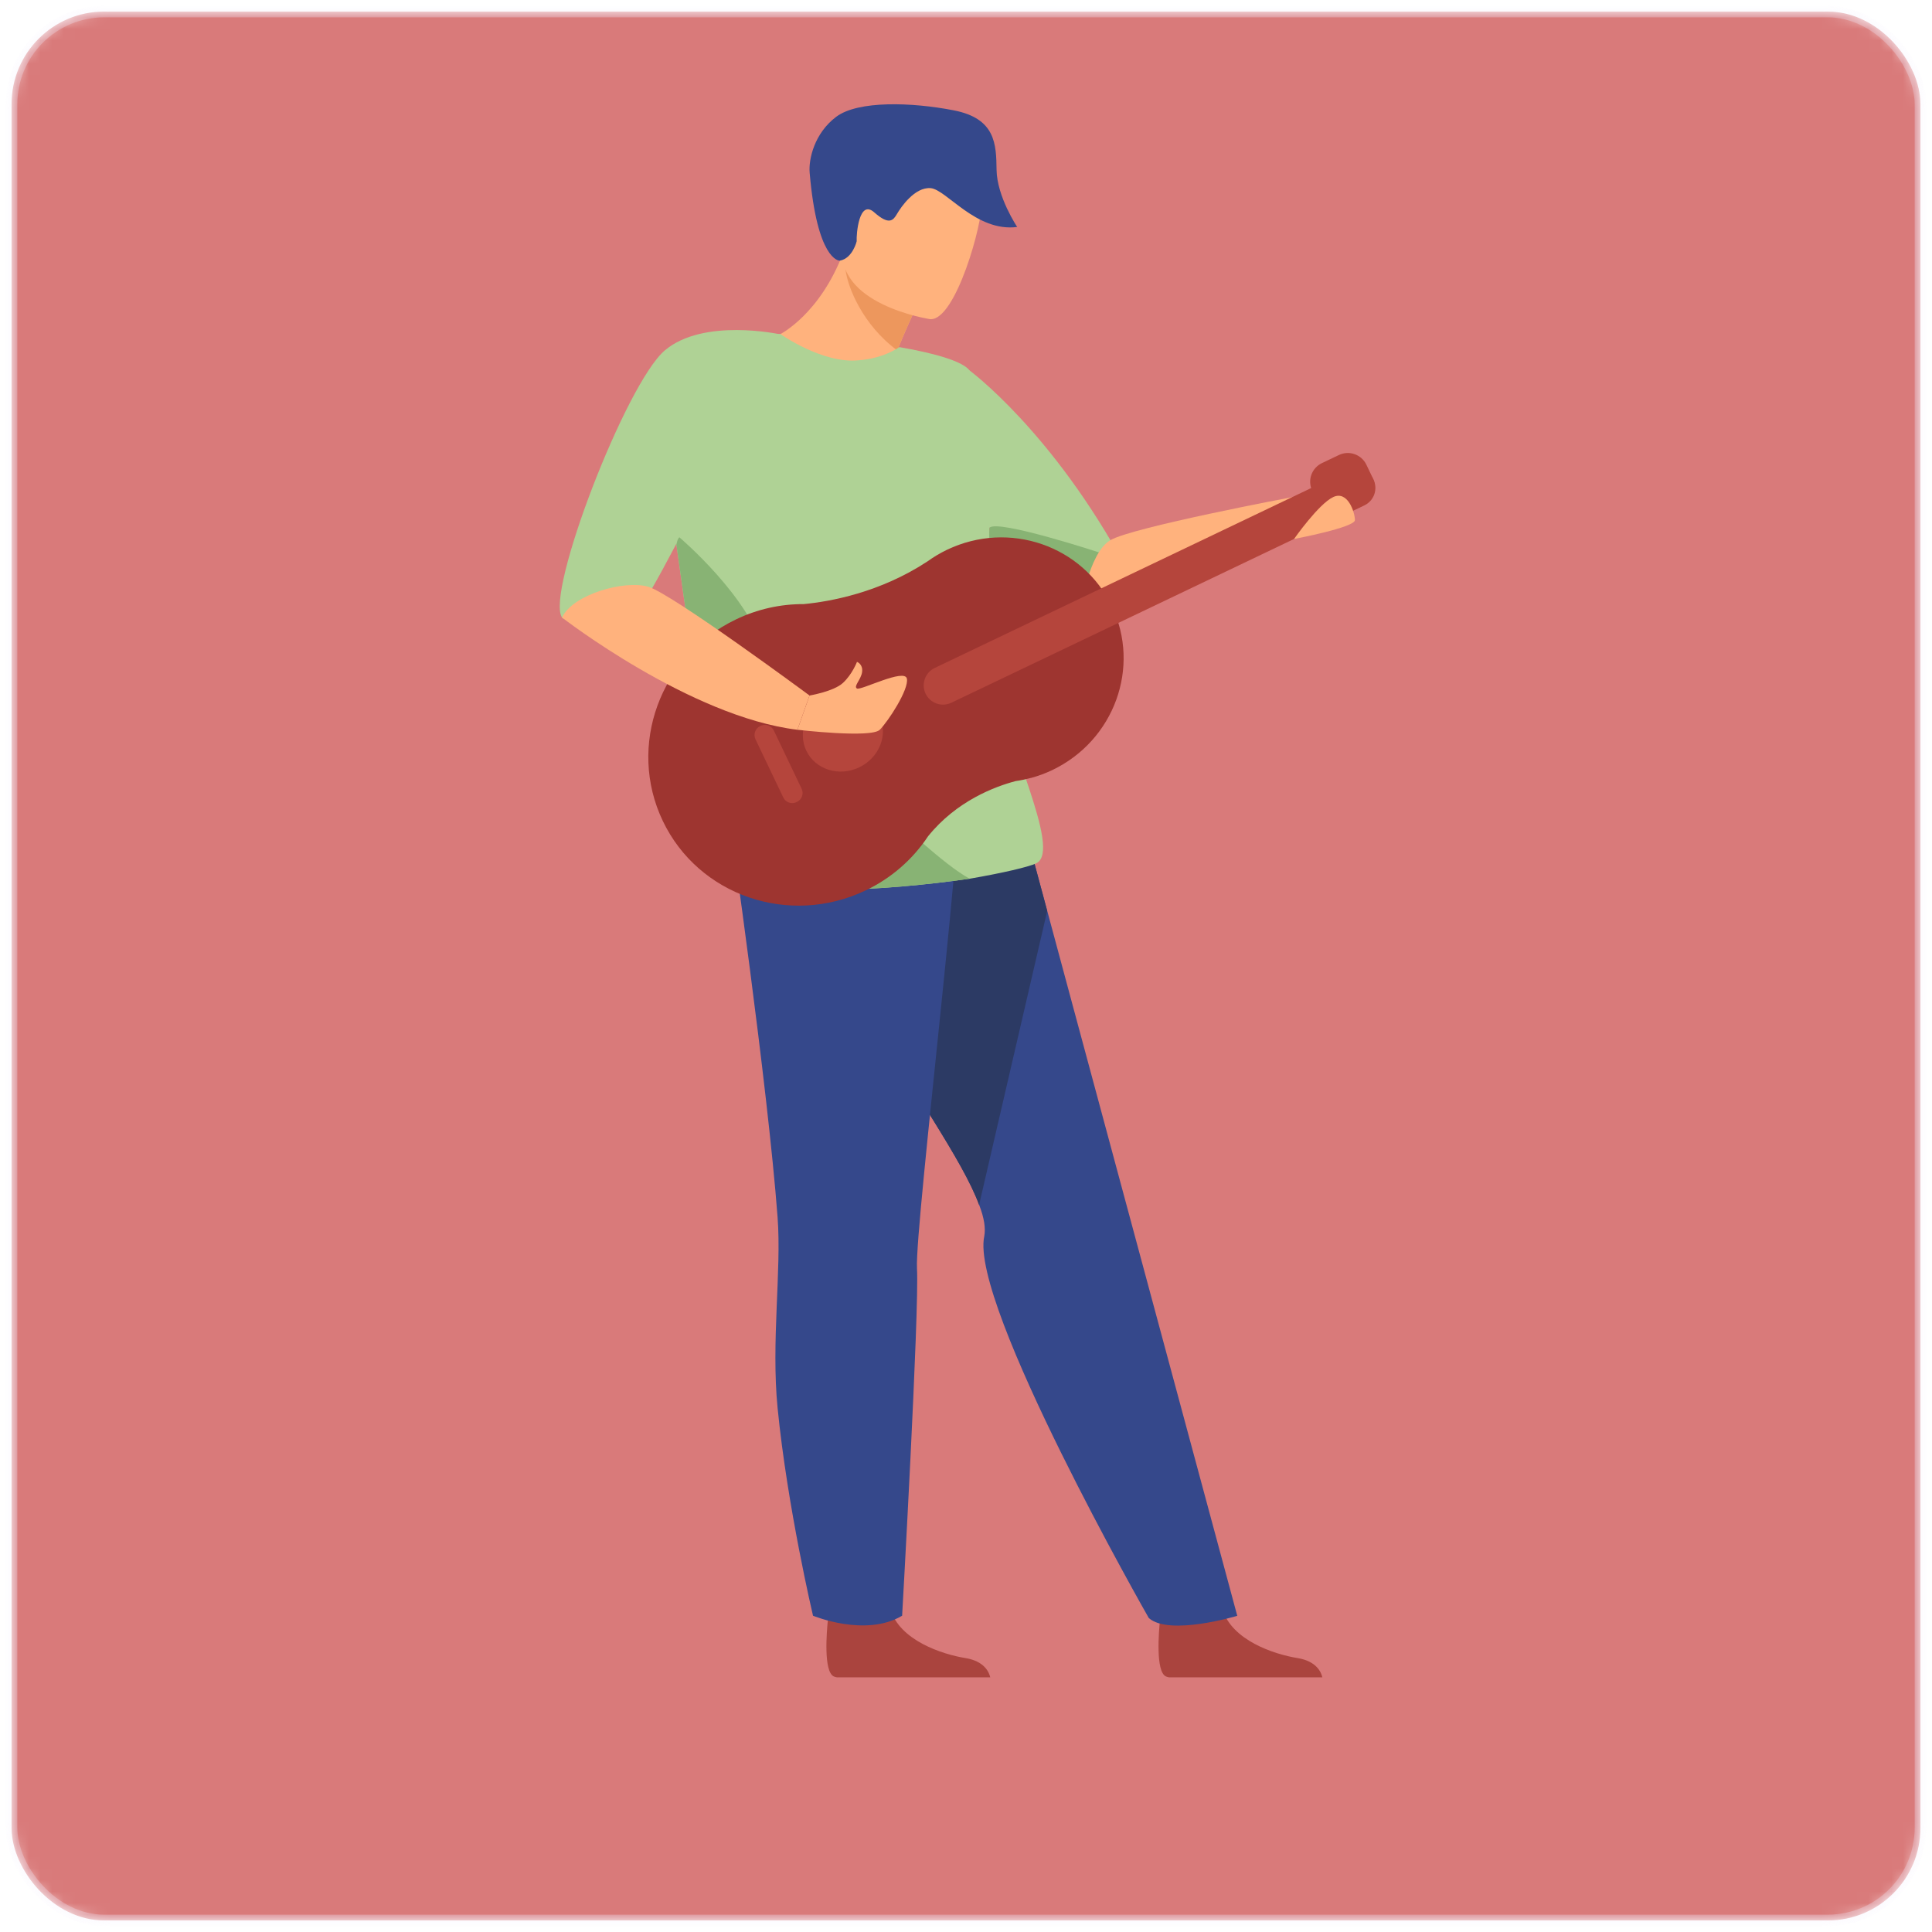 <svg width="167" height="167" viewBox="0 0 167 167" fill="none" xmlns="http://www.w3.org/2000/svg">
<mask id="mask0_206:37352" style="mask-type:alpha" maskUnits="userSpaceOnUse" x="0" y="0" width="167" height="167">
<rect x="1" y="1" width="165" height="165" rx="8" fill="#5988D6" stroke="#EDE6FC" stroke-opacity="0.3"/>
</mask>
<g mask="url(#mask0_206:37352)">
<rect x="1" y="1" width="165" height="165" rx="8" fill="#D97A7A" stroke="#EDE6FC" stroke-opacity="0.3"/>
<path d="M114.303 144.988H101.051C100.954 144.972 100.859 144.944 100.769 144.905C99.884 144.462 100.161 141.075 100.268 140.029C100.289 139.834 100.303 139.72 100.303 139.72C100.303 139.72 104.963 135.992 105.604 138.846C105.624 138.935 105.648 139.023 105.672 139.109C106.481 141.779 110.096 142.992 112.187 143.327C113.783 143.596 114.197 144.522 114.303 144.988Z" fill="#AA443E"/>
<path d="M106.948 139.67C106.948 139.67 101.071 141.439 99.3 139.859C99.3 139.859 83.814 112.743 85.078 106.865C85.205 106.171 85.078 105.285 84.636 104.148C81.792 96.372 66.685 79.623 69.214 66.349C70.478 60.028 88.428 70.96 88.428 70.96L92.411 85.749L106.948 139.67Z" fill="#35488B"/>
<path d="M90.519 78.74L84.632 104.152C81.788 96.376 66.681 79.627 69.21 66.353C70.478 60.028 88.428 70.96 88.428 70.96L90.519 78.74Z" fill="#2C3A64"/>
<path d="M67.42 28.898C67.42 28.898 69.325 34.622 74.634 34.666C74.634 34.666 76.577 32.669 77.295 30.911C77.384 30.695 77.47 30.486 77.553 30.286C78.37 28.311 78.883 27.223 78.883 27.223C78.708 27.052 73.007 21.531 72.915 21.77C70.889 27.18 67.42 28.898 67.42 28.898Z" fill="#FFB27D"/>
<path d="M73.09 23.317C73.26 24.798 74.564 28.083 77.554 30.286C78.371 28.311 78.883 27.223 78.883 27.223C78.71 27.095 73.037 22.88 73.09 23.317Z" fill="#ED975D"/>
<path d="M80.393 27.587C80.393 27.587 72.005 26.328 72.869 21.117C73.733 15.906 73.232 12.233 78.624 12.816C84.016 13.398 84.724 15.559 84.859 17.37C84.994 19.181 82.597 27.78 80.393 27.587Z" fill="#FFB27D"/>
<path d="M72.61 22.528C72.478 22.553 70.626 22.401 69.986 14.929C69.883 13.756 70.398 11.508 72.285 10.093C74.172 8.679 78.814 8.831 82.438 9.537C86.063 10.242 86.113 12.461 86.142 14.681C86.177 17.013 87.925 19.619 87.925 19.619C84.373 20.082 81.799 16.364 80.435 16.262C79.071 16.16 77.881 17.899 77.545 18.475C77.21 19.051 76.866 19.504 75.561 18.35C74.255 17.195 74.013 20.239 74.051 20.856C74.051 20.856 73.708 22.316 72.61 22.528Z" fill="#35488B"/>
<path d="M85.597 144.988H72.343C72.247 144.972 72.153 144.944 72.062 144.905C71.178 144.462 71.454 141.075 71.561 140.029C71.581 139.834 71.597 139.72 71.597 139.72C71.597 139.72 76.256 135.992 76.897 138.846C76.918 138.935 76.941 139.023 76.966 139.109C77.775 141.779 81.39 142.992 83.481 143.327C85.076 143.596 85.49 144.522 85.597 144.988Z" fill="#AA443E"/>
<path d="M63.08 70.995C63.08 70.995 66.347 93.676 67.215 105.233C67.562 109.863 66.649 115.98 67.215 121.713C68.062 130.292 70.276 139.661 70.276 139.661C70.276 139.661 74.811 141.547 77.979 139.661C77.979 139.661 79.473 113.272 79.263 109.64C79.053 106.008 83.88 66.92 82.826 66.733C81.773 66.545 63.08 70.995 63.08 70.995Z" fill="#35488B"/>
<path d="M89.566 74.629C88.872 74.946 86.722 75.452 83.814 75.956C76.735 76.968 65.611 77.789 63.715 75.008C62.261 72.795 60.114 59.017 58.468 47.072C58.151 44.858 57.835 42.772 57.583 40.814C56.697 34.557 61.122 28.55 67.443 28.867C67.443 28.867 71.109 31.46 74.206 31.143C75.912 31.017 77.05 30.448 77.746 30.004C81.033 30.574 83.245 31.27 83.816 32.027C85.647 34.367 85.581 52.57 86.095 58.133C86.659 63.694 91.905 73.492 89.566 74.629Z" fill="#AFD295"/>
<path d="M67.421 28.898C67.421 28.898 60.823 27.45 57.468 30.286C54.113 33.123 47.122 51.281 48.582 53.377C48.895 53.828 53.059 54.274 54.639 53.377C56.22 52.48 67.421 28.898 67.421 28.898Z" fill="#AFD295"/>
<path d="M83.814 75.956C76.734 76.968 65.611 77.789 63.715 75.008C62.261 72.795 60.114 59.017 58.468 47.072C58.53 46.756 58.594 46.565 58.72 46.439C58.72 46.439 64.914 51.686 66.052 56.426C67.002 60.724 79.516 73.618 83.814 75.956Z" fill="#88B374"/>
<path d="M97.341 49.093C97.341 49.093 94.686 51.749 93.611 52.507C93.549 52.696 93.422 52.76 93.358 52.76C93.229 52.728 93.102 52.685 92.98 52.633C92.474 52.445 91.653 51.81 90.577 50.865C90.135 50.485 89.693 50.106 89.187 49.662C88.049 48.462 86.718 47.134 85.587 45.681C83.753 43.469 82.173 41.065 81.73 39.044C80.53 33.488 83.816 32.027 83.816 32.027C83.816 32.027 91.02 37.338 97.341 49.093Z" fill="#AFD295"/>
<path d="M95.251 47.83C95.251 47.83 94.303 51.559 93.605 52.507C93.543 52.696 93.416 52.76 93.352 52.76C93.223 52.728 93.096 52.685 92.974 52.633C92.474 52.318 91.589 51.618 90.577 50.865C90.135 50.485 89.693 50.106 89.187 49.662C88.05 48.462 85.226 49.913 85.532 45.618C86.227 44.858 95.251 47.83 95.251 47.83Z" fill="#88B374"/>
<path d="M93.386 52.75C93.386 52.75 102.669 52.453 111.855 45.638L111.703 42.972C111.703 42.972 97.884 45.572 95.981 46.691C94.078 47.81 93.386 52.75 93.386 52.75Z" fill="#FFB27D"/>
<path d="M81.862 47.52C81.27 47.804 80.705 48.14 80.173 48.524C76.05 51.241 71.71 52.004 69.473 52.218C67.451 52.209 65.453 52.66 63.63 53.535C57.034 56.683 54.201 64.484 57.288 70.954C60.374 77.424 68.231 80.118 74.824 76.966C77.015 75.925 78.882 74.307 80.222 72.285C82.681 69.234 85.984 67.993 87.791 67.516C88.232 67.453 88.668 67.362 89.097 67.246H89.118C89.751 67.074 90.368 66.845 90.96 66.563C96.316 64.003 98.622 57.667 96.109 52.41C93.597 47.153 87.218 44.96 81.862 47.52Z" fill="#9E3530"/>
<path d="M117.94 43.681L82.228 60.746C81.829 60.935 81.372 60.959 80.955 60.812C80.539 60.665 80.198 60.359 80.006 59.961C79.817 59.562 79.793 59.104 79.94 58.688C80.087 58.271 80.393 57.93 80.791 57.739L116.503 40.673C116.902 40.484 117.36 40.46 117.776 40.607C118.193 40.754 118.534 41.06 118.725 41.458C118.915 41.857 118.939 42.315 118.792 42.732C118.645 43.149 118.339 43.49 117.94 43.681Z" fill="#B5453C"/>
<path d="M68.893 69.314L68.839 69.34C68.636 69.435 68.403 69.446 68.191 69.371C67.98 69.296 67.806 69.14 67.708 68.938L65.3 63.897C65.205 63.694 65.193 63.461 65.268 63.249C65.343 63.037 65.499 62.863 65.701 62.765L65.755 62.74C65.958 62.644 66.191 62.633 66.403 62.708C66.615 62.783 66.789 62.938 66.887 63.141L69.294 68.182C69.389 68.386 69.401 68.618 69.326 68.83C69.251 69.042 69.095 69.216 68.893 69.314Z" fill="#B5453C"/>
<path d="M69.697 64.89C68.918 63.26 69.703 61.263 71.446 60.428C73.189 59.592 75.242 60.236 76.02 61.868C76.799 63.5 76.013 65.495 74.265 66.33C72.517 67.166 70.475 66.516 69.697 64.89Z" fill="#B5453C"/>
<path d="M117.826 43.696L116.343 44.406C115.918 44.607 115.43 44.632 114.987 44.475C114.544 44.318 114.18 43.992 113.976 43.568L113.419 42.403C113.218 41.977 113.194 41.49 113.35 41.047C113.507 40.604 113.833 40.241 114.256 40.036L115.74 39.328C116.165 39.127 116.652 39.102 117.095 39.259C117.539 39.416 117.902 39.741 118.106 40.165L118.664 41.331C118.864 41.756 118.888 42.243 118.731 42.685C118.575 43.129 118.249 43.492 117.826 43.696Z" fill="#B5453C"/>
<path d="M111.855 46.589C111.855 46.589 117.119 45.597 117.119 44.953C117.119 44.309 116.502 42.365 115.237 42.967C113.971 43.568 111.855 46.589 111.855 46.589Z" fill="#FFB27D"/>
<path d="M48.581 53.377C48.581 53.377 59.654 61.961 68.929 63.08L69.974 60.118C69.974 60.118 58.095 51.325 56.038 50.718C53.98 50.111 49.503 51.377 48.581 53.377Z" fill="#FFB27D"/>
<path d="M69.974 60.118C69.974 60.118 72.054 59.776 72.861 59.033C73.668 58.29 74.077 57.211 74.077 57.211C74.077 57.211 74.598 57.396 74.522 58.066C74.447 58.735 73.743 59.33 74.077 59.515C74.411 59.7 78.204 57.739 78.39 58.664C78.576 59.59 76.791 62.332 76.047 63.08C75.303 63.828 68.929 63.08 68.929 63.08L69.974 60.118Z" fill="#FFB27D"/>
</g>
</svg>
